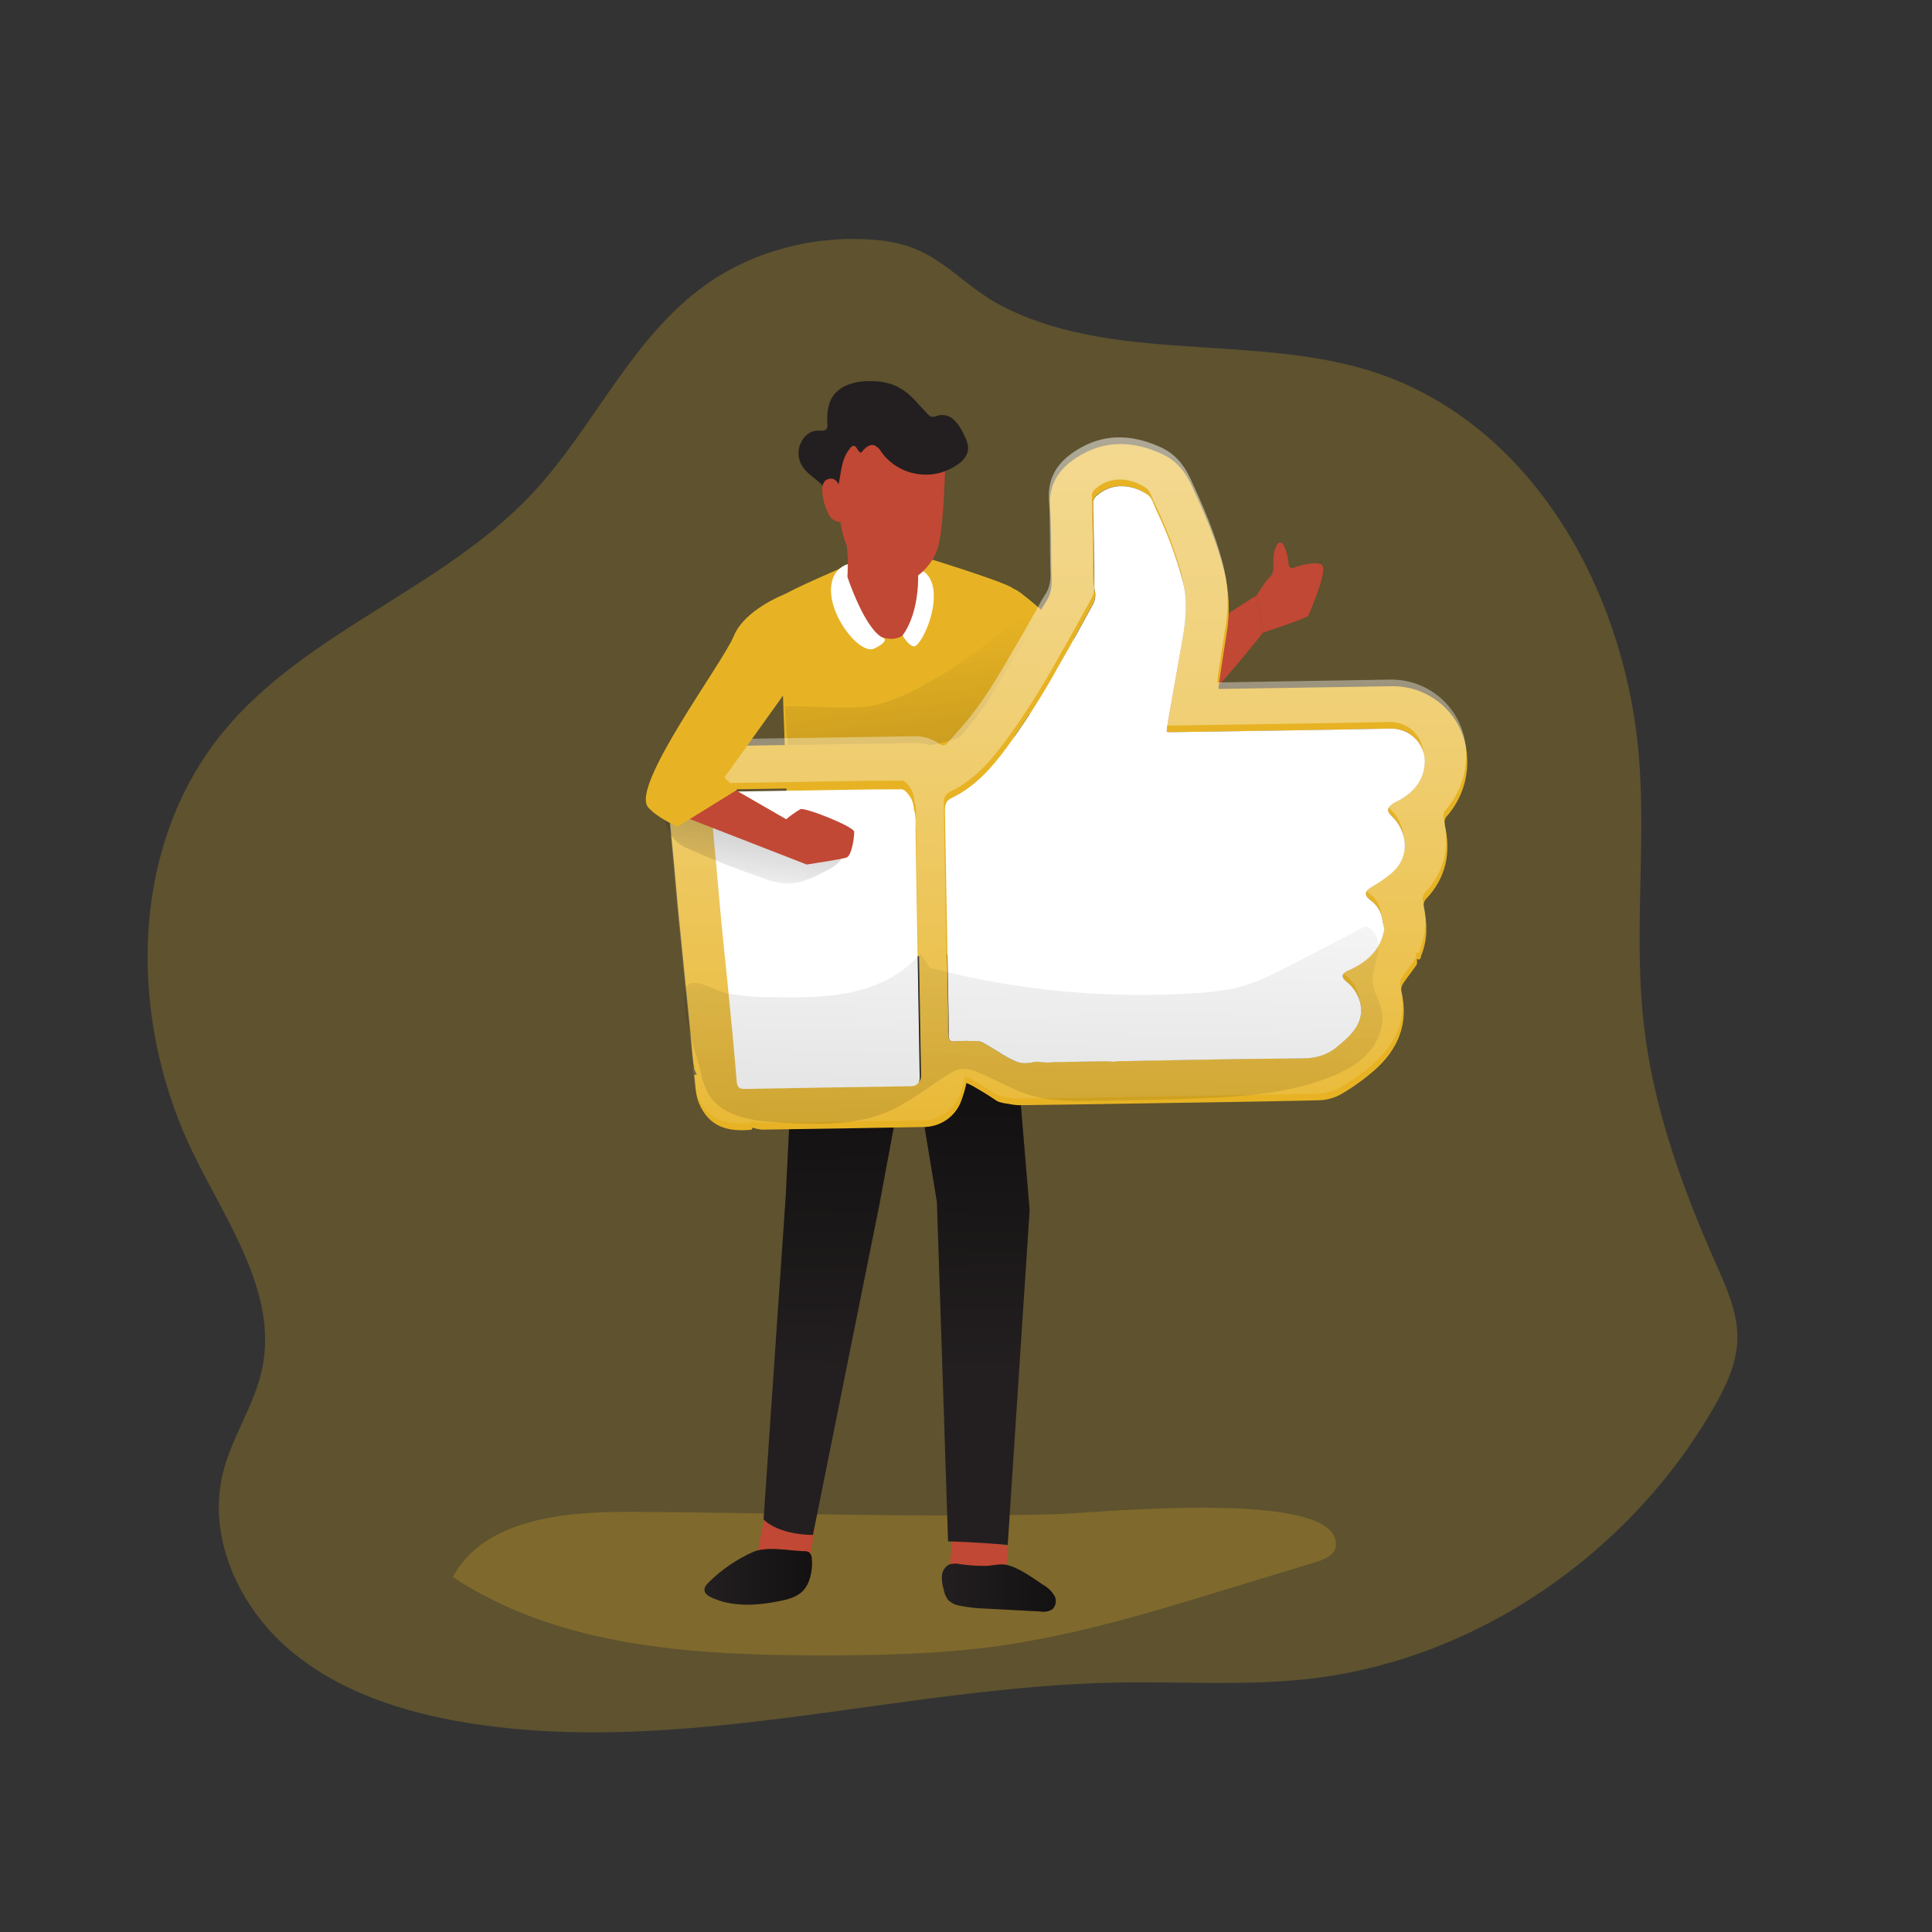 <svg transform="scale(1)" id="_0238_like" xmlns="http://www.w3.org/2000/svg" xmlns:xlink="http://www.w3.org/1999/xlink" viewBox="0 0 500 500" class="show_show__wrapper__graphic__5Waiy "><rect x="0" y="0" width="500" height="500" fill="#333333" stroke="none"/><title>React</title><defs><style>.cls-1{fill:url(#linear-gradient);}.cls-1,.cls-2,.cls-3,.cls-4,.cls-5,.cls-6,.cls-7,.cls-8,.cls-9,.cls-10,.cls-11,.cls-12{stroke-width:0px;}.cls-2{fill:url(#linear-gradient-5);opacity:.54;}.cls-2,.cls-8{isolation:isolate;}.cls-3{fill:url(#linear-gradient-4);}.cls-4{fill:url(#linear-gradient-2);}.cls-5{fill:url(#linear-gradient-3);}.cls-6{fill:url(#linear-gradient-7);}.cls-7{fill:url(#linear-gradient-6);}.cls-8{opacity:.24;}.cls-8,.cls-12{fill:#e7b324;}.cls-9{fill:#231f20;}.cls-10{fill:#c14834;}.cls-11{fill:#fff;}</style><linearGradient id="linear-gradient" x1="738.59" y1="1589.69" x2="753.41" y2="1471.82" gradientTransform="translate(-503.89 1752.67) scale(1 -1)" gradientUnits="userSpaceOnUse"><stop offset="0" stop-color="#010101" stop-opacity="0"></stop><stop offset=".95" stop-color="#010101" stop-opacity=".44"></stop></linearGradient><linearGradient id="linear-gradient-2" x1="735.89" y1="1397.06" x2="736.69" y2="1467.95" xlink:href="#linear-gradient"></linearGradient><linearGradient id="linear-gradient-3" x1="686.19" y1="1344.59" x2="714.03" y2="1344.59" xlink:href="#linear-gradient"></linearGradient><linearGradient id="linear-gradient-4" x1="747.64" y1="1341.79" x2="777.12" y2="1341.79" xlink:href="#linear-gradient"></linearGradient><linearGradient id="linear-gradient-5" x1="778.6" y1="1432.72" x2="781.26" y2="1694.54" gradientTransform="translate(-503.89 1752.67) scale(1 -1)" gradientUnits="userSpaceOnUse"><stop offset="0" stop-color="#fff" stop-opacity="0"></stop><stop offset=".15" stop-color="#fff" stop-opacity=".22"></stop><stop offset=".32" stop-color="#fff" stop-opacity=".45"></stop><stop offset=".48" stop-color="#fff" stop-opacity=".65"></stop><stop offset=".64" stop-color="#fff" stop-opacity=".8"></stop><stop offset=".78" stop-color="#fff" stop-opacity=".91"></stop><stop offset=".91" stop-color="#fff" stop-opacity=".98"></stop><stop offset="1" stop-color="#fff"></stop></linearGradient><linearGradient id="linear-gradient-6" x1="696.11" y1="1517.35" x2="709.9" y2="1615.17" gradientTransform="translate(-503.89 1752.67) scale(1 -1)" gradientUnits="userSpaceOnUse"><stop offset="0" stop-color="#231f20" stop-opacity="0"></stop><stop offset="1" stop-color="#231f20"></stop></linearGradient><linearGradient id="linear-gradient-7" x1="772.41" y1="1546.61" x2="765.24" y2="1194.31" xlink:href="#linear-gradient"></linearGradient></defs><g id="background"><path class="cls-8" d="M180.97,74.93c-18.3,13.95-27.73,36.34-43.47,53.05-23.04,24.46-58.33,35.45-79.65,61.33-24.66,29.9-24.77,74.57-7.79,109.3,8.72,17.87,21.85,36.15,17.8,55.55-1.95,9.41-7.83,17.63-10.15,26.96-4.08,16.42,3.83,34.15,16.65,45.35,12.82,11.19,29.8,16.7,46.7,19.42,55.67,8.95,111.95-9.47,168.34-10.45,16.63-.3,33.33.92,49.85-1.01,43.09-5.03,82.3-32.4,103.91-69.53,3.34-5.72,6.39-11.92,6.47-18.52.11-6.73-2.8-13.1-5.53-19.27-8.79-19.85-16.25-40.5-18.69-62.02-2.57-22.6.5-45.5-1.17-68.18-3.04-41.18-25.23-83.67-64.07-98.97-31.57-12.43-69.47-3.2-99.88-18.24-12.78-6.31-17.02-15.97-32.82-17.53-16.33-1.63-33.45,2.78-46.5,12.76Z"></path><path class="cls-8" d="M163.52,391.26c-17.35-.09-38.18,1.74-46.34,16.87,27.36,18.14,62.25,20.28,95.23,20.29,15.18,0,30.45-.32,45.5-2.37,20.56-2.84,40.49-8.91,60.33-14.99l22.46-6.85c2.13-.65,4.64-1.7,4.96-3.89,2.31-15.44-62.32-8.72-72.56-8.45-36.44.93-73.11-.4-109.59-.62Z"></path></g><g id="character"><path class="cls-12" d="M219.42,146.26s-15.07,6.45-16.84,7.89c-1.6,1.31,2.72,90.67,3.04,95.04s24.43,5.1,34.89,3.12c6.96-1.41,13.78-3.47,20.35-6.15,0,0,3.3-92.3,1.25-93.93s-22-7.75-22-7.75l-20.68,1.78Z"></path><path class="cls-12" d="M255.62,151.31s4.6-.3,7.73,1.58c3.13,1.88,32.6,27.31,33.33,34.8.74,7.49-5.19,12.22-7.77,11.71-2.58-.51-10.53-8.22-12.31-10.64-1.78-2.42-17.58-5.65-17.58-5.65l-3.41-31.79Z"></path><path class="cls-1" d="M204.49,197.25c0,1.07.86,1.95,1.94,2.01,9.64,2.04,19.05-3.55,28.7-5.52,4.38-.88,8.99-1.03,13.01-2.96,4.92-2.37,8.22-7.04,11.29-11.52l7.99-11.61c1.27-1.86,2.57-4.28,1.38-6.19-.93-1.48-3.04-1.85-4.73-1.32s-3.03,1.74-4.35,2.9c-6.66,5.77-13.96,10.76-21.78,14.86-3.32,1.83-6.84,3.3-10.48,4.36-6.39,1.74-17.83.28-24.29.55-.03.03.53,10.12,1.33,14.44Z"></path><path class="cls-12" d="M288.75,175.99c1.84.82,3.43,2.09,4.63,3.69,2.09,2.81,5.68,6.89,6.39,10.26.85,3.91-2.68,9.43-6.75,10.13-5.09.76-10.2-1.2-13.43-5.15-3.15-4.01-4.19-9.26-2.8-14.15,1.65-5.94,7.32-6.86,11.95-4.78Z"></path><path class="cls-10" d="M246.89,395.97s-1.81,11.76-.8,13.1c1.01,1.33,6.7.9,10.22.13,3.52-.77,4.38-5.27,4.38-5.27l.24-3.7-14.04-4.25Z"></path><path class="cls-10" d="M198.36,390.48s-3.61,15.96-2.76,17.36c.85,1.4,7.19-2.07,10.75-2.5s3.91-6.11,3.91-6.11l.61-3.66-12.5-5.08Z"></path><path class="cls-10" d="M218.76,137.53s1.33,9.52.27,13.05c-1.05,3.53,3.84,14.08,11.11,14.73,7.26.65,8.38-11.55,8.52-12.99s-1.98-2.37-.93-5.87-17.84-13.17-18.96-8.92Z"></path><path class="cls-10" d="M237.72,146.44c-.8,2.72.26,3.89.74,4.94-1.74,1.43-3.96,2.17-6.22,2.08-4.36-.39-10.58-4.56-12.9-11.28l-.12-.37c-.2-2.41-.46-4.29-.46-4.29,1.12-4.24,20.02,5.4,18.96,8.92Z"></path><path class="cls-11" d="M219.29,149.24s4.62,14.07,9.48,15.94c0,0,1.29.84-2.53,2.67s-13.02-9.84-10.85-17.6c.49-2.01,2-3.62,4-4.26l-.1,3.25Z"></path><path class="cls-11" d="M237.59,147.88s.7,10.1-4,16.57c0,0,1.5,2.71,2.96,2.84,1.45.13,5.87-8.16,5.01-14.74-.51-3.82-3.15-5.62-3.97-4.66Z"></path><path class="cls-9" d="M206.35,249.27l-3,60.32-5.74,83.62s3.3,3.91,12.78,4.03l17.11-85.07,8.04-43.23,6.94,42.14,2.88,87.83s6.72.13,15.44.92l5.66-86.61-5.59-67.06-54.51,3.11Z"></path><path class="cls-4" d="M206.35,249.27l-3,60.32-5.74,83.62s3.3,3.91,12.78,4.03l17.11-85.07,8.04-43.23,6.94,42.14,2.88,87.83s6.72.13,15.44.92l5.66-86.61-5.59-67.06-54.51,3.11Z"></path><path class="cls-10" d="M244.64,118.85s-.25,18.78-2.17,23.67c-1.92,4.88-6.66,8.82-11.03,8.43s-10.57-4.56-12.89-11.27c-2.32-6.71-2.33-22.65-1.41-24.72.93-2.07,5.93-8.48,17.43-6.41,7.93,1.44,10.32,7.43,10.05,10.3Z"></path><path class="cls-9" d="M236.85,103.66c-1.39-1.55-3.07-2.83-4.95-3.76-1.87-.8-3.88-1.23-5.92-1.26-3.91-.18-8.31.75-10.45,3.94-1.39,2.11-1.54,4.73-1.39,7.28.05.34,0,.69-.13,1-.4.74-1.49.59-2.33.58-3.36,0-5.64,3.94-4.89,7.17.99,4.25,5.21,5.1,7.09,8.41.3.54.73,1.14,1.35,1.15.8,0,1.22-.87,1.45-1.58,1.17-3.79.65-7.34,3.4-10.68.18-.26.44-.45.75-.53.94-.1,1.09,1.63,2.03,1.77.86-1.09,2.1-2.32,3.44-1.9.78.38,1.42,1,1.82,1.76,4.53,6.26,13.34,7.7,19.67,3.23.12-.08.24-.17.36-.26,1.06-.72,1.86-1.76,2.26-2.97.44-1.63-.31-3.31-1.09-4.8-.58-1.31-1.39-2.5-2.4-3.53-1.05-1.03-2.55-1.48-4-1.19-.58.27-1.23.4-1.87.36-.42-.16-.79-.43-1.06-.79-1.07-1.1-2.09-2.29-3.16-3.41Z"></path><path class="cls-10" d="M217.49,127.27s-.34-4.37-3.37-3.2c-3.04,1.18-.13,9.4,1.26,10.26.61.45,1.35.73,2.11.79"></path><path class="cls-10" d="M285.71,188.43s-3.84-5.77,4.7-11.78,34.87-22.6,34.87-22.6l1.67,9.59s-25.39,32.27-32.01,31.22c-3.92-.62-7.32-2.99-9.23-6.43Z"></path><path class="cls-10" d="M325.28,154.05c.66-1.14,1.38-2.26,2.15-3.33.49-.67,1.1-1.21,1.6-1.85.74-.96.46-2.85.51-4.05,0-1.34.32-2.66.94-3.85.11-.22.29-.41.52-.52.31-.1.64-.02.87.21.23.22.4.49.51.79.57,1.28.93,2.64,1.04,4.04.07,1.03.38,1.85,1.45,1.43,1.01-.4,2.07-.69,3.14-.87.97-.17,4-.79,4.36.63.67,2.56-3.49,11.92-3.76,12.62s-11.67,4.39-11.67,4.39l-1.66-9.63Z"></path><path class="cls-9" d="M183.54,409.39c-.66.61-1.35,1.37-1.21,2.25s.96,1.39,1.74,1.76c5.43,2.57,11.83,2.14,17.74.94,2.19-.44,4.48-1.06,6.02-2.67.85-.96,1.47-2.1,1.79-3.33.47-1.61.63-3.29.47-4.95.02-.67-.27-1.3-.8-1.72-.35-.16-.73-.24-1.11-.21-3.94-.09-9.63-1.37-13.25.18-4.24,1.89-8.1,4.51-11.39,7.75Z"></path><path class="cls-9" d="M248.56,404.82c-.92-.23-1.89-.22-2.81.04-1.13.53-1.88,1.61-1.97,2.84-.08,1.21.06,2.42.42,3.58.15,1,.55,1.94,1.15,2.76.84.82,1.93,1.36,3.1,1.53,2.21.43,4.45.68,6.7.73l14.14.75c1.05.18,2.13-.02,3.04-.56.99-.95,1.19-2.45.49-3.62-.72-1.12-1.7-2.05-2.87-2.71-2.72-1.78-6.56-4.73-9.84-5.22-1.56-.25-3.5.31-5.1.32-2.16.01-4.31-.13-6.45-.44Z"></path><path class="cls-5" d="M183.54,409.39c-.66.61-1.35,1.37-1.21,2.25s.96,1.39,1.74,1.76c5.43,2.57,11.83,2.14,17.74.94,2.19-.44,4.48-1.06,6.02-2.67.85-.96,1.47-2.1,1.79-3.33.47-1.61.63-3.29.47-4.95.02-.67-.27-1.3-.8-1.72-.35-.16-.73-.24-1.11-.21-3.94-.09-9.63-1.37-13.25.18-4.24,1.89-8.1,4.51-11.39,7.75Z"></path><path class="cls-3" d="M248.56,404.82c-.92-.23-1.89-.22-2.81.04-1.13.53-1.88,1.61-1.97,2.84-.08,1.21.06,2.42.42,3.58.15,1,.55,1.94,1.15,2.76.84.82,1.93,1.36,3.1,1.53,2.21.43,4.45.68,6.7.73l14.14.75c1.05.18,2.13-.02,3.04-.56.99-.95,1.19-2.45.49-3.62-.72-1.12-1.7-2.05-2.87-2.71-2.72-1.78-6.56-4.73-9.84-5.22-1.56-.25-3.5.31-5.1.32-2.16.01-4.31-.13-6.45-.44Z"></path><path class="cls-12" d="M373.88,213.26c-.12-.66.04-1.35.44-1.89,3.84-4.29,5.77-9.93,5.35-15.64-.51-10.3-9.22-18.33-19.66-18.14l-44.65.72c0-.42.02-.84.07-1.25.66-4.27,1.27-8.53,1.97-12.77.99-5.63.76-11.4-.68-16.94-1.98-7.64-5.1-14.84-8.46-21.97-1.71-3.64-4.13-6.4-7.88-8.05-7.52-3.32-14.85-3.46-21.88,1.17-4.5,2.95-7.1,6.83-6.74,12.5.37,6.31.21,12.55.38,18.85.12,1.53-.11,3.07-.68,4.5-.62,1.36-1.6,2.47-2.2,3.87-.55,1.11-1.16,2.19-1.83,3.24-1.23,2.22-2.47,4.43-3.77,6.61-3.83,6.48-7.44,13.1-12.17,19-1.89,2.37-3.92,4.62-5.96,6.89-.55.62-1.18.99-2.11.29-1.99-1.41-4.42-2.1-6.86-1.96-17.49.26-34.98.54-52.46.83-7.02.11-11.9,5.44-11.34,12.36.55,6.31,1.17,12.62,1.77,18.87.52,5.74.99,11.47,1.6,17.18.66,6.87,1.38,13.74,2.06,20.61.48,4.67.86,9.33,1.36,14,.17.68.44,1.33.8,1.93l-.69.11c.35,2.37.27,4.97,1.16,7.16,2.68,6.56,7.85,7.59,13.66,7.03.12,0,.18-.35.27-.54.76.26,1.54.43,2.34.52,13.89-.21,27.8-.4,41.68-.68,4.32.09,8.24-2.46,9.86-6.41.62-1.62,1.12-3.29,1.49-4.98.63.25,1.23.55,1.82.88,1.81,1.04,3.65,2.15,5.34,3.3.36.26.74.48,1.13.67.82.26,1.66.44,2.52.53.97.22,1.97.34,2.96.36,10.95-.11,21.87-.31,32.76-.48,13.42-.22,26.9-.39,40.35-.69l4.32-.1c1.98-.05,3.91-.57,5.65-1.51,3.02-1.75,5.87-3.78,8.51-6.06,6.39-5.52,9.24-12.38,7.14-20.83-.04-.72.18-1.43.62-2.01,1.09-1.58,2.31-3.06,3.36-4.65.26-.38.08-1.03.09-1.54,1.05.58.96-.46,1.12-.88,1.68-4.09,1.6-8.31.66-12.54-.13-.66.02-1.35.42-1.89,5.38-5.59,6.73-12.16,4.96-19.56ZM237.3,213.89l1.07,64.43q.04,2.19-2.22,2.22c-14.29.24-28.58.44-42.87.72-1.6.05-2.08-.41-2.22-1.94-.62-7.36-1.3-14.73-2.04-22.09-.62-6.45-1.34-12.91-1.94-19.36-.54-5.52-.99-11.04-1.5-16.62-.46-5.06-.93-10.12-1.48-15.18-.17-1.44.33-1.75,1.71-1.74,11.82-.15,23.61-.36,35.43-.55,4-.06,7.99-.11,12.03-.1.27-.02.54,0,.8.08.47.18.87.51,1.13.94.88.98,1.44,2.2,1.6,3.5.02.4.09.8.22,1.18.07.32.14.62.22.97.11,1.18.14,2.37.08,3.56h-.02ZM362.56,206.79c-.7.43-1.47.75-2.14,1.2-1.47.98-1.6,1.93-.3,3.1,3.66,3.4,5.37,10.04.24,14.64-1.64,1.42-3.42,2.66-5.33,3.71-1.86,1.06-2.1,2.15-.42,3.42,1.73,1.2,2.87,3.06,3.15,5.14.11.79.34,1.58.51,2.37-.9,5.41-4.47,8.56-9.26,10.71-1.85.79-2.02,1.69-.52,2.96,1.72,1.34,2.94,3.2,3.48,5.29,1.04,4.19-.98,7.1-3.84,9.74-.61.57-1.28,1.04-1.89,1.58-2.69,2.37-5.74,3.23-9.41,3.24-15.72.07-31.45.42-47.2.69-.51,0-1.03.13-1.55.19-.57-.09-1.14-.14-1.72-.16l-8.98.14-4.54.08c-1.34.15-2.7.13-4.04-.06-.26-.05-.53-.05-.8,0-.91.18-1.82.3-2.74.36-.84-.02-1.68-.18-2.46-.48-1.53-.68-2.99-1.48-4.38-2.41-1.33-.79-2.62-1.66-4-2.37-.53-.31-1.13-.48-1.75-.49-1.91,0-3.8,0-5.7.07-1.15.06-1.49-.32-1.51-1.46,0-6.23-.18-12.49-.29-18.71-.22-13.2-.41-26.38-.68-39.58,0-1.54.26-2.49,1.81-3.23,5.94-2.86,10.14-7.61,13.99-12.76,5.04-6.9,9.63-14.11,13.74-21.59l2.61-4.58c2.1-3.75,4.18-7.5,6.24-11.3.37-.77.55-1.62.54-2.47-.01-.34-.07-.68-.18-1-.05-.35-.07-.71-.06-1.07l-.04-2.56c0-1.69-.02-3.39-.06-5.09l-.17-10.21c-.04-1.16-.06-2.32-.08-3.46-.06-.86.31-1.69,1-2.22,4.08-3.55,9.4-2.73,13.18-.12,1.05.73,1.43,2.42,2.06,3.71,2.88,5.92,5.21,12.08,6.98,18.41,1.28,4.73.98,9.47.17,14.2-1.27,7.3-2.56,14.61-3.85,21.92-.18,1-.3,2.03-.44,3.16.33.05.67.07,1.01.07,18.98-.31,37.98-.54,56.97-.94,5.7-.14,9.59,4.86,8.67,10.2-.65,3.71-2.89,6.19-6.02,8.05l-.02-.02Z"></path><path class="cls-2" d="M373.6,211.6c-.12-.66.03-1.35.43-1.89,3.84-4.29,5.77-9.93,5.35-15.64-.5-10.31-9.2-18.37-19.66-18.19l-44.67.73c0-.42.03-.85.08-1.27.66-4.27,1.26-8.51,1.98-12.76.99-5.63.75-11.41-.69-16.95-1.98-7.64-5.11-14.86-8.45-21.99-1.72-3.64-4.12-6.39-7.88-8.03-7.53-3.34-14.85-3.48-21.89,1.16-4.5,2.94-7.08,6.82-6.74,12.5.38,6.26.2,12.54.38,18.84.12,1.53-.1,3.06-.66,4.5-.63,1.36-1.6,2.46-2.21,3.88-.56,1.1-1.17,2.18-1.83,3.23-1.23,2.23-2.47,4.44-3.78,6.62-3.81,6.48-7.42,13.1-12.15,19-1.89,2.37-3.92,4.62-5.96,6.88-.38.64-1.21.85-1.86.48-.09-.05-.18-.12-.26-.19-1.99-1.4-4.41-2.09-6.85-1.96-17.51.26-35.01.52-52.5.79-6.99.12-11.89,5.46-11.31,12.36.54,6.31,1.17,12.62,1.77,18.93.52,5.71.97,11.45,1.55,17.17.66,6.88,1.37,13.73,2.06,20.6.49,4.67.86,9.33,1.37,14,.17.68.44,1.34.8,1.95l-.69.09c.34,2.44.29,4.98,1.17,7.19,2.66,6.53,7.82,7.58,13.64,7.01.11,0,.17-.34.29-.54.75.26,1.53.44,2.32.51,13.89-.2,27.82-.39,41.69-.65,4.32.09,8.24-2.47,9.85-6.42.63-1.62,1.13-3.28,1.49-4.98.63.26,1.24.55,1.83.88,1.81,1.05,3.64,2.15,5.33,3.31.37.24.75.46,1.15.65.82.27,1.66.45,2.52.54.97.23,1.96.35,2.96.37,10.94-.11,21.86-.31,32.81-.48,13.41-.23,26.87-.39,40.34-.71l4.32-.08c1.98-.06,3.91-.59,5.64-1.53,3.01-1.73,5.85-3.74,8.48-6,6.39-5.52,9.25-12.36,7.19-20.82-.04-.72.18-1.44.63-2.01,1.06-1.58,2.29-3.05,3.36-4.67.26-.36.09-1.02.09-1.52,1.05.59.94-.46,1.11-.88,1.53-4.01,1.77-8.39.66-12.54-.13-.66.03-1.35.43-1.89,5.34-5.63,6.68-12.2,4.94-19.58ZM235.86,278.88c-14.29.22-28.56.42-42.87.7-1.6.06-2.09-.43-2.23-1.95-.61-7.36-1.29-14.68-2.04-22.04-.6-6.45-1.34-12.9-1.95-19.34-.51-5.58-.97-11.09-1.49-16.64-.46-5.06-.92-10.13-1.46-15.19-.18-1.41.31-1.72,1.69-1.72,11.83-.17,23.6-.37,35.44-.57,4-.06,7.99-.11,12.03-.09.27-.04.54-.02.8.06.46.2.85.52,1.12.94.9.97,1.47,2.2,1.64,3.5.02.4.09.8.2,1.19.08.34.17.62.22.99.12,1.17.14,2.34.06,3.51l1.09,64.41q0,2.18-2.26,2.24ZM368.28,197.06c-.66,3.73-2.89,6.19-6.02,8.06-.69.43-1.46.73-2.15,1.19-1.46.99-1.6,1.95-.29,3.11,3.64,3.39,5.36,10.04.23,14.63-1.64,1.42-3.43,2.67-5.33,3.73-1.86,1.05-2.09,2.15-.4,3.42,1.72,1.2,2.85,3.06,3.12,5.12.11.79.34,1.62.51,2.37-.89,5.43-4.47,8.57-9.25,10.72-1.86.79-2.03,1.66-.51,2.94,1.71,1.34,2.93,3.19,3.46,5.29,1.04,4.21-.97,7.1-3.84,9.76-.6.57-1.26,1.02-1.86,1.58-2.69,2.37-5.76,3.23-9.43,3.23-15.73.09-31.43.43-47.19.71-.52,0-1.03.13-1.55.17s-1.17-.14-1.72-.14l-9,.14-4.52.09c-1.35.15-2.71.12-4.04-.09-.26-.04-.53-.04-.8,0-.91.18-1.83.3-2.75.37-.83-.02-1.66-.18-2.44-.48-1.53-.67-2.99-1.46-4.39-2.37-1.34-.79-2.64-1.67-4-2.37-.52-.33-1.13-.5-1.74-.48-1.89-.06-3.79-.06-5.7.06-1.15.06-1.49-.34-1.49-1.48,0-6.22-.2-12.47-.28-18.7-.23-13.21-.43-26.4-.69-39.58,0-1.52.26-2.49,1.8-3.25,5.94-2.86,10.15-7.58,13.98-12.76,5.06-6.89,9.65-14.1,13.76-21.58.85-1.53,1.74-3.03,2.6-4.56,2.09-3.76,4.19-7.53,6.25-11.31.36-.77.55-1.61.54-2.46-.01-.35-.07-.69-.18-1.02-.05-.35-.08-.7-.08-1.05v-2.57c0-1.7,0-3.39-.06-5.1l-.18-10.18c-.06-1.16-.06-2.37-.08-3.48-.11-.86.24-1.71.93-2.25,4.07-3.57,9.4-2.75,13.18-.14,1.05.73,1.43,2.43,2.06,3.7,2.89,5.91,5.23,12.06,6.99,18.39,1.29,4.73.97,9.47.17,14.2-1.29,7.3-2.57,14.57-3.87,21.9-.17,1.02-.29,2.04-.43,3.16.33.05.67.08,1.01.08,18.97-.31,37.96-.54,56.96-.93,4.77-.11,8.73,3.61,8.84,8.32.02.64-.04,1.28-.17,1.9Z"></path><path class="cls-11" d="M235.76,281.11c-14.29.23-28.56.43-42.86.71-1.6.06-2.09-.43-2.24-1.96-.6-7.35-1.29-14.68-2.04-22.03-.6-6.45-1.34-12.9-1.95-19.35-.51-5.57-.97-11.08-1.49-16.63-.46-5.06-.92-10.13-1.46-15.19-.17-1.41.32-1.73,1.69-1.73,11.83-.17,23.6-.36,35.44-.56,4-.06,7.99-.12,12.04-.09.27-.05.54-.03.8.06.46.2.85.52,1.12.93.9.98,1.47,2.2,1.64,3.51.02.4.09.8.2,1.19.09.32.17.65.22.99.13,1.17.15,2.34.06,3.51l1.09,64.41q.02,2.15-2.27,2.23Z"></path><path class="cls-7" d="M177.82,219.53c6.49,2.89,13.1,5.49,19.83,7.81,1.69.65,3.46,1.09,5.26,1.29,4.06.29,7.89-1.66,11.47-3.56,1.82-.97,3.93-2.46,3.62-4.48-.35-1.35-1.46-2.39-2.85-2.64-1.36-.23-2.74-.3-4.12-.22-4.95-.08-9.59-2.23-13.94-4.62-4.94-2.72-9.75-5.88-13.34-10.18-.44-.67-1.05-1.21-1.77-1.58-.64-.2-1.33-.22-1.98-.06-9.68,1.79-10.83,14.41-2.18,18.25Z"></path><path class="cls-11" d="M368.6,198.78c-.66,3.73-2.89,6.19-6.02,8.06-.69.42-1.46.73-2.15,1.18-1.46.99-1.6,1.96-.29,3.12,3.64,3.39,5.36,10.04.23,14.63-1.64,1.42-3.43,2.67-5.33,3.73-1.86,1.05-2.09,2.15-.4,3.42,1.72,1.2,2.86,3.06,3.12,5.12.12.79.34,1.58.52,2.37-.89,5.44-4.47,8.58-9.25,10.72-1.86.79-2.04,1.67-.52,2.94,1.71,1.34,2.93,3.2,3.47,5.29,1.03,4.21-.97,7.1-3.84,9.76-.61.57-1.26,1.02-1.87,1.58-2.69,2.37-5.75,3.22-9.42,3.22-15.73.09-31.43.43-47.19.71-.52,0-1.03.14-1.55.17-.57-.08-1.14-.12-1.72-.14-3.01.06-5.99.08-9,.14l-4.53.08c-1.34.16-2.7.13-4.04-.08-.26-.04-.53-.04-.8,0-.91.18-1.83.3-2.76.36-.82-.02-1.63-.18-2.4-.48-1.53-.67-3-1.47-4.39-2.41-1.35-.79-2.64-1.66-4-2.37-.53-.32-1.13-.49-1.75-.48-1.89-.06-3.78-.06-5.7.06-1.15.06-1.49-.34-1.49-1.47,0-6.22-.2-12.47-.29-18.7-.22-13.21-.45-26.4-.69-39.58,0-1.53.26-2.49,1.81-3.25,5.93-2.86,10.15-7.59,13.98-12.76,5.06-6.89,9.65-14.1,13.75-21.58.86-1.52,1.75-3.03,2.61-4.55,2.09-3.76,4.18-7.53,6.24-11.32.37-.77.55-1.61.54-2.46,0-.35-.06-.69-.17-1.02-.06-.34-.09-.69-.09-1.04v-2.58c0-1.7,0-3.39-.06-5.09l-.17-10.18c-.06-1.16-.06-2.37-.09-3.48-.07-.86.31-1.69,1.01-2.21,4.07-3.57,9.4-2.75,13.18-.14,1.06.73,1.44,2.44,2.06,3.71,2.85,5.91,5.16,12.06,6.89,18.37,1.29,4.73.97,9.47.18,14.2-1.29,7.3-2.58,14.56-3.87,21.89-.18,1.02-.29,2.04-.43,3.16.33.05.67.08,1.01.09,18.96-.31,37.96-.54,56.95-.93,4.77-.12,8.73,3.6,8.86,8.31.02.64-.04,1.29-.17,1.92Z"></path><polygon class="cls-10" points="177.72 197.18 203.47 212.02 208.79 223.74 169.47 208.44 177.72 197.18"></polygon><path class="cls-10" d="M203.46,212.02c1.15-.97,2.38-1.84,3.68-2.6,1.2-.54,13.86,4.49,13.92,5.84s-.62,6.22-1.99,6.68-10.28,1.8-10.28,1.8c0,0-8.99-9.11-5.32-11.72Z"></path><path class="cls-12" d="M203.31,153.69s-10.57,3.94-13.41,10.92c-2.84,6.97-26.8,38.83-22.17,44.3,2.34,2.77,7.61,5.02,7.61,5.02l15.44-9.54-3.3-3.16,15.27-21.36s4.4-20.61.56-26.19Z"></path><path class="cls-6" d="M199.92,258.06c6.9.13,13.87.17,20.61-1.31,6.74-1.48,13.3-4.67,17.62-9.99l2.58,3.74c22.56,5.89,45.95,8.08,69.23,6.49,3.29-.16,6.55-.59,9.76-1.29,5.46-1.31,10.49-3.94,15.46-6.51l18.11-9.42c2.72.5,3.76,3.94,3.36,6.6s-1.67,5.32-1.38,8.02c.25,2.32,1.6,4.36,2.19,6.63,1.04,4.04-.61,8.43-3.44,11.53s-6.71,5.08-10.67,6.56c-10.24,3.83-21.36,4.68-32.3,5.14-9.35.39-18.7.51-28.05.65-5.5.07-11.1.13-16.36-1.45-4.79-1.44-9.1-4.2-13.78-6.01-1.38-.64-2.92-.9-4.43-.74-1.11.26-2.16.73-3.08,1.39-5.34,3.35-10.27,7.46-16.12,9.85-8.32,3.41-17.66,3.05-26.66,2.63-7.19-.33-15.65-1.36-19.28-7.53-1.02-1.97-1.74-4.08-2.11-6.26-.87-3.87-7.02-20.51-2.49-22.29,2.17-.84,7.11,2.12,9.43,2.6,3.9.68,7.85,1.01,11.81.99Z"></path></g></svg>